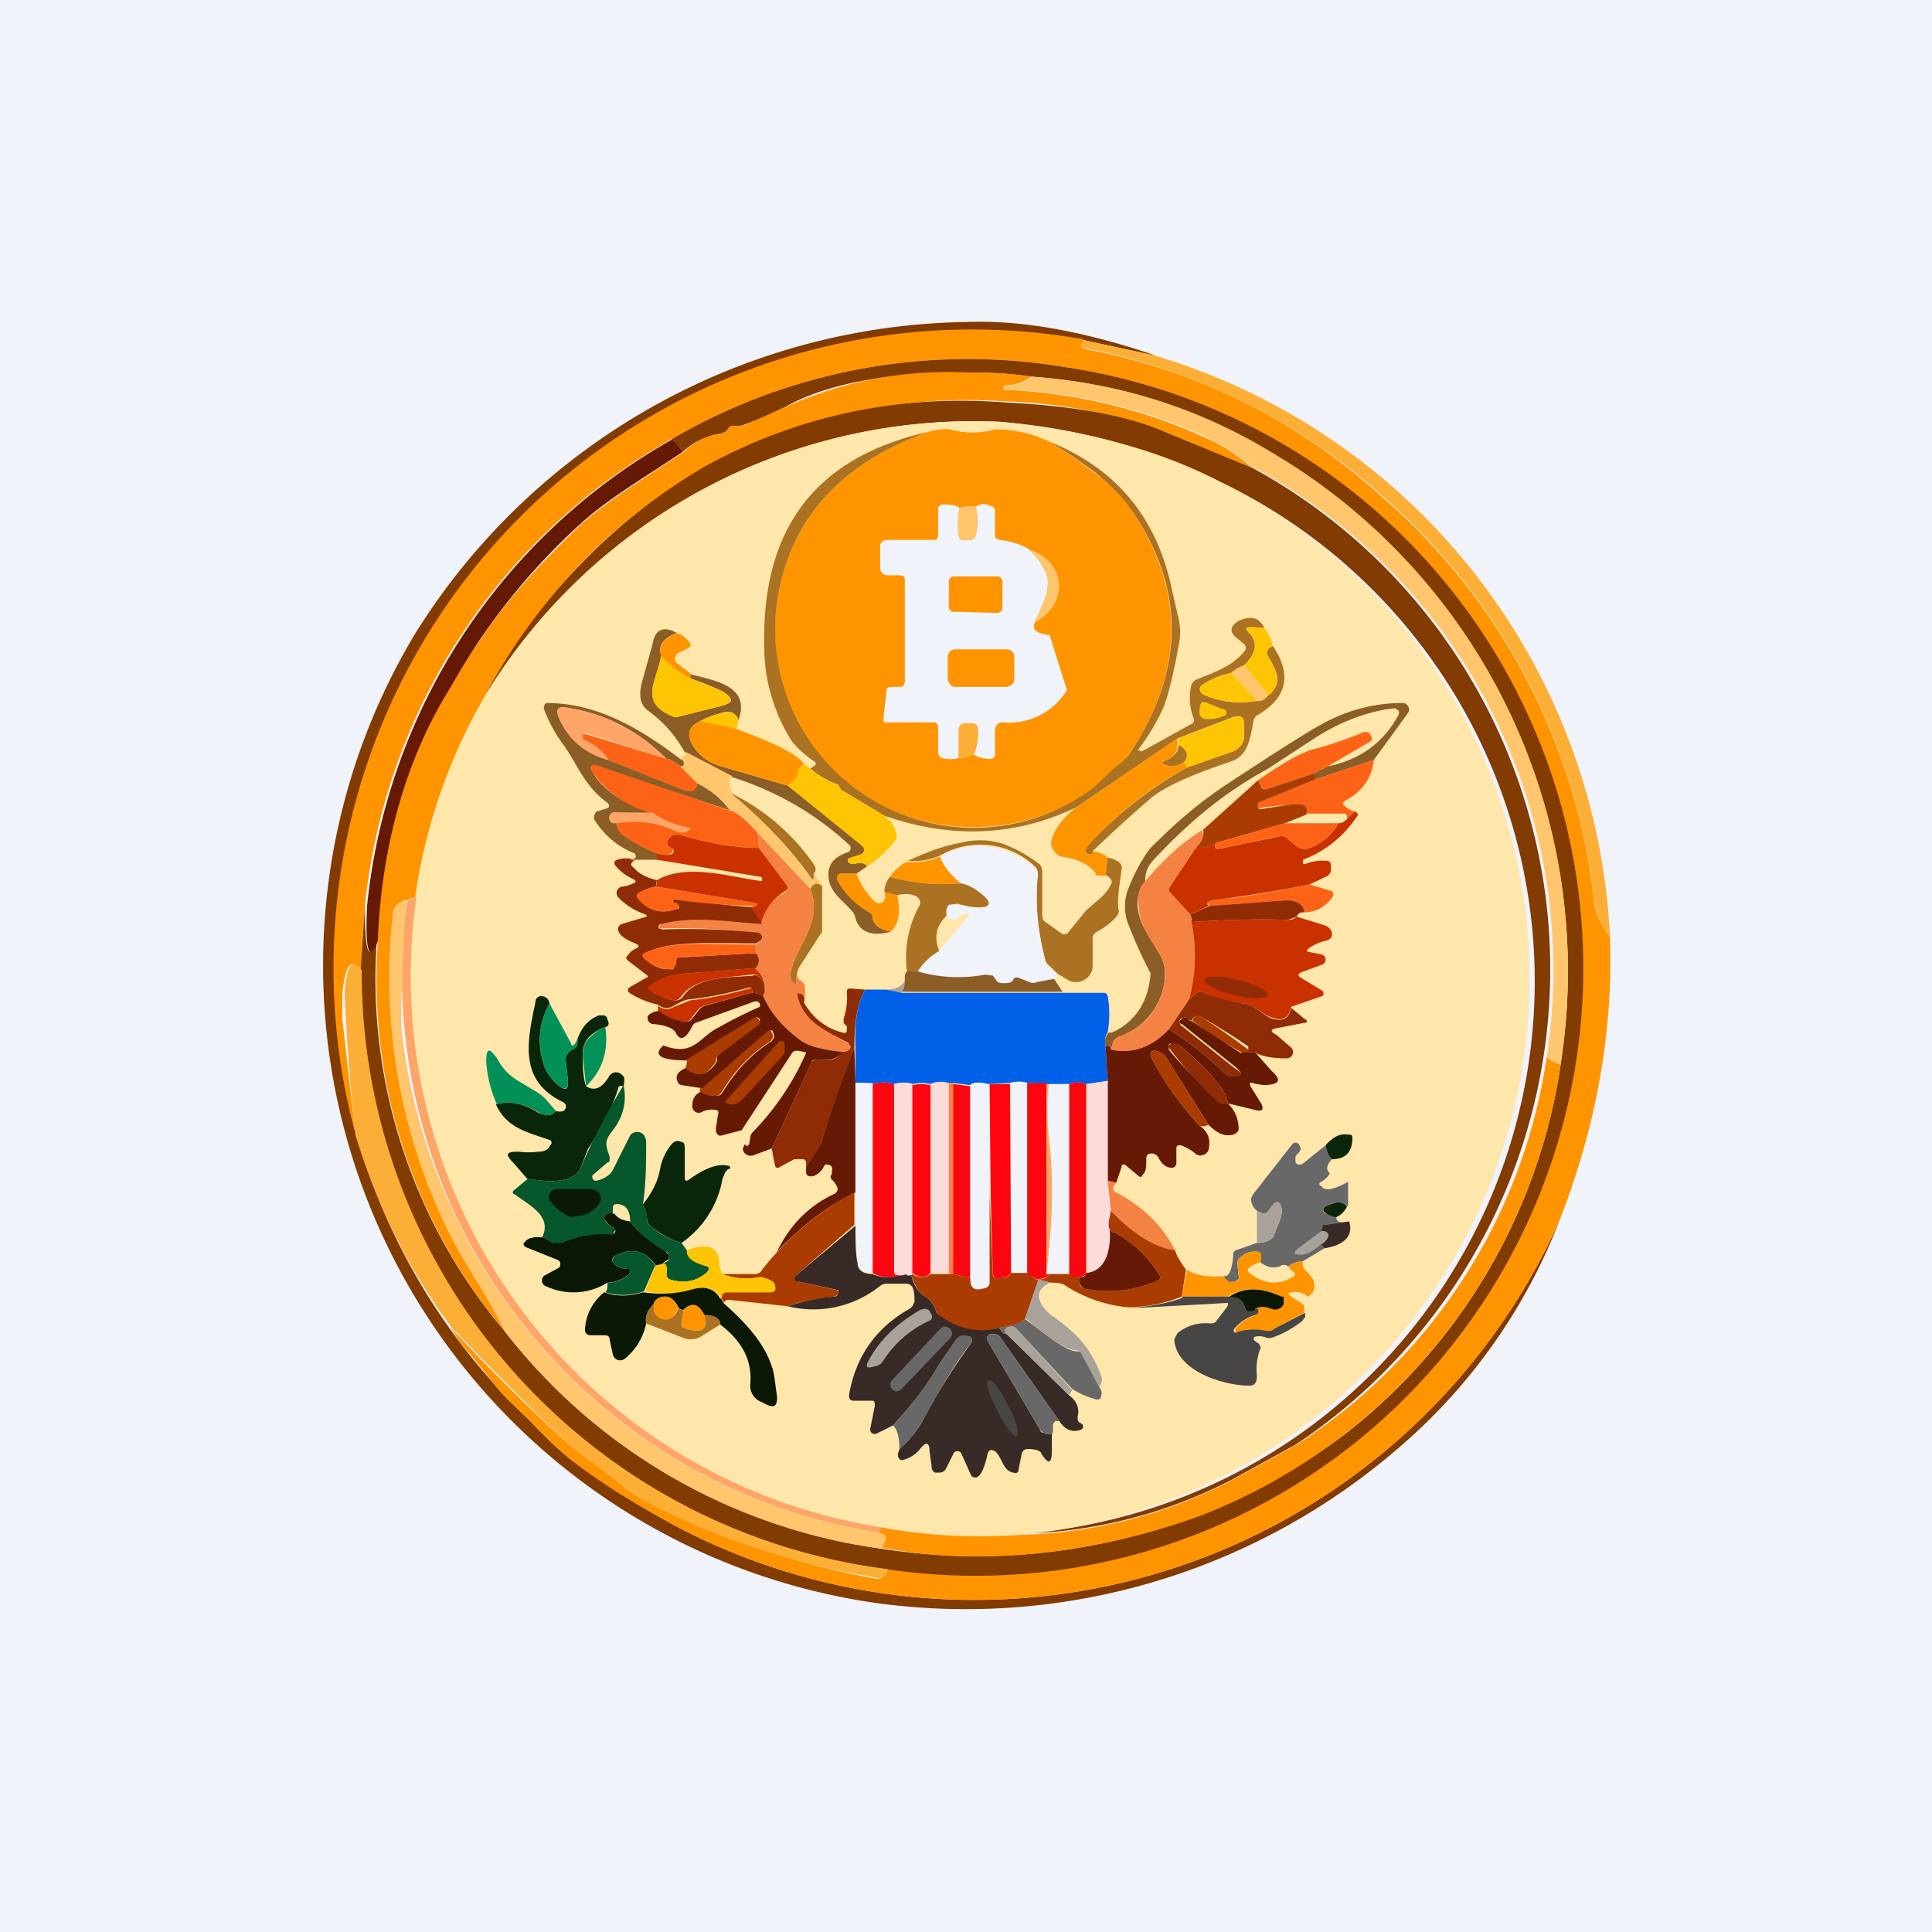 <!-- by TradingView --><svg width="18" height="18" viewBox="0 0 18 18" xmlns="http://www.w3.org/2000/svg"><path fill="#F0F3FA" d="M0 0h18v18H0z"/><path d="m10.75 3.31-.65-.14a5.95 5.95 0 0 0-6.78 7.4 5.89 5.89 0 0 0 1.28 2.32c.1.13.22.23.36.37.14.15.26.26.36.34.29.22.61.42.98.62a5.97 5.97 0 0 0 8.23-2.85 5.29 5.29 0 0 1-1.5 2.12 6.16 6.16 0 0 1-4.83 1.45A6 6 0 0 1 3.87 5.9 6.16 6.16 0 0 1 9 3c.53-.02 1.11.09 1.76.31Z" fill="#823B00"/><path d="m10.1 3.17-.02.03a.03.03 0 0 0 0 .03.03.03 0 0 0 .02.02c1.07.2 2 .67 2.8 1.4a5.8 5.8 0 0 1 1.95 3.74c.01.1.06.22.15.34.03.89-.13 1.77-.47 2.64a5.97 5.97 0 0 1-8.23 2.85c-.37-.2-.7-.4-.98-.62-.1-.08-.22-.19-.36-.34-.14-.14-.26-.24-.36-.37l-.2-.25a1.44 1.44 0 0 1-.2-.27 19.74 19.74 0 0 0 1.08 1.07c.16.14.39.28.55.43a7.49 7.49 0 0 0 2.34.84c.05 0 .08-.02.1-.09a5.9 5.9 0 0 0 3.85-.84 5.4 5.4 0 0 0 2.43-3.35c.2-.76.25-1.49.14-2.2a5.66 5.66 0 0 0-4.77-4.81 5.48 5.48 0 0 0-3.66.67A5.64 5.64 0 0 0 3.4 8.44l-.04.6c-.09-.12-.14-.05-.17.21v.25l.12 1.06a5.95 5.95 0 0 1 6.78-7.4Z" fill="#FE9500"/><path d="M10.75 3.31A5.95 5.95 0 0 1 15 8.73a.78.78 0 0 1-.15-.34 5.8 5.8 0 0 0-1.95-3.75 5.74 5.74 0 0 0-2.82-1.4.03.03 0 0 1 0-.04l.02-.03.65.14Z" fill="#FCAF36"/><path d="M8.26 14.62a5.61 5.61 0 0 1-4.9-5.58l.04-.6c0 .42.03.53.11.33A5.08 5.08 0 0 0 4.7 12.4a5.36 5.36 0 0 0 3.52 2.03 5.73 5.73 0 0 0 4.3-1.06 5.35 5.35 0 0 0 2.02-3.45 5.6 5.6 0 0 0-2.7-5.7c-.66-.41-1.4-.65-2.22-.71a4.17 4.17 0 0 0-.61-.04c-.57 0-1.24.06-1.71.33-.09.04-.2.1-.35.15a.2.2 0 0 1-.1.02c-.03-.01-.05 0-.07.03a.1.1 0 0 1-.07.04.68.68 0 0 0-.35.17.45.45 0 0 0-.1-.12 5.48 5.48 0 0 1 3.66-.67 5.66 5.66 0 1 1-1.66 11.2Z" fill="#823B00"/><path d="M9.62 3.5a.4.4 0 0 1-.25.09l-.02.01v.03c.65.03 1.26.17 1.84.43.17.07.33.17.48.3a97.5 97.5 0 0 1-.85-.35 4.81 4.81 0 0 0-1.45-.27A5.02 5.02 0 0 0 5.4 5.26a5.97 5.97 0 0 0-1.52 3.09l-.09.04c-.07.03-.12.07-.12.13-.1 1.08.07 2.08.54 3 .12.25.35.58.5.89a5.08 5.08 0 0 1-1.19-3.64 4.71 4.71 0 0 1 .95-2.8c.24-.37.57-.73.96-1.1.25-.22.63-.45.94-.66.1-.1.22-.15.35-.17A.1.1 0 0 0 6.78 4c.02-.03.04-.04.08-.03a.2.2 0 0 0 .1-.02l.34-.15A3.67 3.67 0 0 1 9 3.47c.24 0 .44.01.62.04Z" fill="#FE9500"/><path d="M14.54 9.92a.32.32 0 0 1-.13-.07 5.32 5.32 0 0 0-2.74-5.5 2.15 2.15 0 0 0-.48-.3 4.89 4.89 0 0 0-1.84-.42V3.6l.02-.01a.4.4 0 0 0 .25-.08c.82.06 1.56.3 2.22.7a5.6 5.6 0 0 1 2.7 5.7Z" fill="#FFC66D"/><path d="M11.67 4.36a5.32 5.32 0 0 1 .4 9.1l-.6.33a4.5 4.5 0 0 1-1.97.5 5.16 5.16 0 0 0 1.87-9.8 5.68 5.68 0 0 0-2.06-.56 5.33 5.33 0 0 0-4.79 2.55 5.42 5.42 0 0 1 2.04-2.13c.85-.47 1.8-.68 2.81-.6.63.03 1.11.12 1.45.26l.85.35Z" fill="#823B00"/><path d="M9.5 14.3c-.43.04-.86.01-1.29-.07a5.2 5.2 0 0 1-3.69-7.75 5.33 5.33 0 0 1 4.8-2.55c.7.07 1.42.23 2.05.56a5.16 5.16 0 0 1 2.16 7.26A5.23 5.23 0 0 1 9.5 14.3Z" fill="#FFE6AB"/><path d="M8.85 4c.14.04.28.04.42 0 .18 0 .35.04.52.12a7 7 0 0 1 .4.28c.15.1.27.22.35.35.5.74.5 1.5-.02 2.28a.56.56 0 0 1-.11.11c-.11.09-.2.2-.3.26-.77.5-1.83.38-2.43-.31a1.85 1.85 0 0 1-.42-1.6c.14-.69.6-1.18 1.37-1.46A.53.53 0 0 1 8.85 4Z" fill="#FE9500"/><path d="M8.63 4.03c-.77.28-1.23.77-1.37 1.46A1.85 1.85 0 0 0 10.1 7.4c.1-.06.2-.17.3-.26a.56.56 0 0 0 .12-.11c.52-.78.53-1.54.02-2.28-.09-.13-.2-.24-.34-.35a7 7 0 0 0-.41-.28c.61.25.99.7 1.13 1.38l.06.26c.02.09.02.17 0 .26-.05.28-.1.47-.14.57a1.97 1.97 0 0 1-.24.4h.01l.02.01h.01l.45-.25c.03-.01.04-.03.03-.06a.52.52 0 0 1-.02-.31.09.09 0 0 1 .05-.05c.2-.08.34-.13.45-.27.01-.02.01-.04-.01-.06l-.06-.05c-.08-.06-.07-.11 0-.16.12-.06.2-.04.25.06h-.12c-.06-.01-.06 0-.02.05.08.08.07.18-.05.3a.33.33 0 0 0-.12.07.8.8 0 0 0-.27.11.05.05 0 0 0-.02.05l.01.02.02.02c.15.07.32.09.5.06.03 0 .07 0 .1-.05.12-.08.12-.2 0-.36-.02-.05 0-.08.05-.1.18.27.13.48-.14.64a.08.08 0 0 0-.04.05c-.03.14-.04.32-.2.38-.2.07-.56.19-.75.34a13.93 13.93 0 0 0-.55.5c0 .02 0 .03-.03.03s-.04-.02-.03-.06l.01-.02c.28-.3.59-.54.93-.73l.43-.15c.06-.03.1-.07.1-.14v-.12c0-.06-.03-.08-.1-.06l-.52.2-.94.64c-.56.27-1.16.3-1.79.08l-.4-.24a.04.04 0 0 1-.02-.03l-.01-.02a.77.77 0 0 1-.26-.15l.03-.02a.03.03 0 0 0 .02-.02.03.03 0 0 0-.02-.03 1 1 0 0 1-.2-.18 1.65 1.65 0 0 1-.26-.9c-.02-1.09.48-1.74 1.5-1.98Z" fill="#AA7222"/><path d="M6.26 4.09c.04.03.07.07.1.12-.31.21-.7.44-.94.66A6.02 6.02 0 0 0 4.2 6.4c-.44.7-.65 1.54-.68 2.37-.08.2-.12.1-.1-.33a5.64 5.64 0 0 1 2.85-4.35Z" fill="#661A05"/><path d="M8.94 4.73a.66.66 0 0 0 0 .26c0 .02 0 .04.03.04h.07c.03 0 .04-.02.05-.04a.55.55 0 0 0 0-.27c.05-.03.1-.03.15 0 .02 0 .03.02.03.05v.22c0 .02.01.03.04.04.1.01.2.04.28.09.13.13.19.25.17.35 0 .05-.04.16-.12.33-.03.07.02.1.14.12l.16.51a.63.63 0 0 1-.6.3c-.04 0-.07.03-.07.08v.22a.04.04 0 0 1-.04.04.3.3 0 0 1-.16-.04.46.46 0 0 0 .04-.24.05.05 0 0 0-.05-.05h-.08c-.03 0-.04.03-.04.06v.26a.28.28 0 0 1-.17 0c-.02-.01-.03-.03-.03-.05v-.24c0-.02-.02-.04-.04-.04h-.44c-.02 0-.03 0-.03-.03l.03-.27c0-.02.02-.03.04-.03h.09c.02 0 .04-.02.04-.05V5.4c0-.03-.02-.04-.05-.04h-.11c-.04 0-.07-.03-.07-.07v-.2c0-.04.03-.06.08-.06h.42c.03 0 .04-.01.04-.04v-.24c0-.03.01-.04.04-.05.06 0 .11 0 .16.03Z" fill="#F0F3FA"/><path d="M9.09 4.72c.02.08.02.17 0 .27 0 .02-.03.04-.05.04h-.07c-.02 0-.04-.02-.04-.04a.66.66 0 0 1 .01-.26.3.3 0 0 1 .15-.01ZM9.64 5.8c.08-.17.12-.28.12-.33.02-.1-.04-.22-.17-.35.36.12.36.52.05.68Z" fill="#FFC66D"/><path d="M9.3 5.37h-.41a.05.05 0 0 0-.05.04v.25c0 .02.02.04.04.04l.41.01c.03 0 .05-.02.05-.05v-.24a.05.05 0 0 0-.04-.05Z" fill="#FE9500"/><path d="M11.78 5.85c.04.05.06.1.08.17-.06.02-.07.05-.04.1.1.16.1.28 0 .36l-.23-.28c.12-.12.13-.22.05-.3-.04-.04-.04-.06.02-.06l.12.01Z" fill="#FDC503"/><path d="M6.3 5.9c-.13.05-.17.12-.14.21-.04.24-.22.43.12.57h.03l.4-.1c.13-.03.13-.07.02-.14a2.79 2.79 0 0 0-.3-.12v-.04c.21.06.57.1.45.43-.02-.07-.08-.1-.18-.06a.7.7 0 0 0-.18.07c-.11.05-.13.13-.05.25.06.08.14.14.25.17l.62.18.7.56a.05.05 0 0 1 0 .07l-.02.01L7.9 8v.03l.03.02h.03c.05-.02.1-.01.12.02l-.1.07h-.13a.05.05 0 0 0-.04.01.05.05 0 0 0 0 .05c.07.13.17.23.29.3.02.01.03.03.03.05.01.07.07.11.17.13-.18.05-.3 0-.33-.13a.15.15 0 0 0-.04-.07c-.08-.09-.16-.14-.2-.25-.04-.15.02-.24.17-.29a.04.04 0 0 0 .02-.02.04.04 0 0 0 0-.04c-.32-.3-.69-.51-1.1-.64l-.44-.23a1.16 1.16 0 0 0-.33-.38c-.09-.06-.1-.15-.07-.27l.1-.36c.01-.06.03-.1.06-.12.05-.03.1-.02.17.02Z" fill="#8B5D27"/><path d="m6.44 6.28-.01.04a.96.96 0 0 1-.27-.2c-.03-.1.01-.17.15-.22.04.01.08.04.11.08.02.02.02.04-.01.06l-.1.05a.05.05 0 0 0-.02.04.05.05 0 0 0 .02.05l.13.1ZM9.38 6.05H8.9a.07.07 0 0 0-.07.07v.2c0 .04.03.08.07.08h.47c.04 0 .08-.03.08-.07v-.2a.07.07 0 0 0-.07-.08Z" fill="#FE9500"/><path d="m6.43 6.32.3.12c.11.07.1.11-.02.14l-.4.1h-.03c-.34-.13-.16-.33-.12-.57.1.1.18.17.27.21Z" fill="#FDC503"/><path d="m11.6 6.2.21.28c-.03.04-.07.06-.1.05l-.24-.26a.33.33 0 0 1 .12-.07Z" fill="#FFC66D"/><path d="m11.47 6.27.24.26a.86.86 0 0 1-.5-.06.05.05 0 0 1-.03-.04.05.05 0 0 1 .02-.05.8.8 0 0 1 .27-.11Z" fill="#FDC503"/><path d="m6.35 7.07.03.04v.02l-.04.01c-.05-.04-.1-.07-.13-.07-.27-.27-.59-.43-.95-.48-.06 0-.08.02-.06.08.08.2.24.35.47.41l.7.28c.07.03.11 0 .13-.06.12.06.22.14.3.25l-1.21-.4c-.09-.04-.1-.01-.06.06.1.16.3.29.56.37l-.35-.01a.05.05 0 0 0-.06.03.05.05 0 0 0 .03.06l.03.01.02.06.03.04c.1.07.22.14.33.18v.06h-.2A.1.1 0 0 1 5.87 8h.04a.02.02 0 0 0 .01-.03.02.02 0 0 0-.01-.02.77.77 0 0 1-.37-.31.05.05 0 0 1 0-.05.05.05 0 0 1 .02-.03l.1-.03c.02-.01.02-.03 0-.05-.22-.16-.28-.36-.41-.54a1.33 1.33 0 0 1-.18-.33.05.05 0 0 1 .02-.06h.03c.47.01.86.25 1.23.53Z" fill="#8B5D27"/><path d="m11.4 6.6.02.02a.03.03 0 0 1-.02.05.34.34 0 0 1-.16.03c-.05 0-.08-.04-.06-.11 0-.05.03-.06.07-.04l.15.06Z" fill="#FDC503"/><path d="m12.8 7.08-.54.18-.03-.05.14-.07c.3-.06.52-.22.66-.48a.05.05 0 0 0 0-.04L13 6.6h-.02c-.25.03-.5.13-.72.27l-.46.3c-.37.2-.72.48-1.06.85a.26.26 0 0 0-.07.19.32.32 0 0 0-.07.24c.01.15.11.28.21.45.04.07.05.15.04.24a.63.63 0 0 1-.43.52.1.1 0 0 0-.05.05l-.02.07c0-.04-.02-.05-.05-.03-.01-.06 0-.1.03-.13h.03c.22-.1.34-.29.36-.55a4.26 4.26 0 0 1-.2-.44.46.46 0 0 1 0-.37c.06-.15.13-.27.2-.36.2-.2.42-.4.69-.58.47-.31.77-.5.9-.57.23-.13.49-.2.75-.2a.06.06 0 0 1 .06.03.06.06 0 0 1 0 .06l-.32.44Z" fill="#8B5D27"/><path d="m6.21 7.07-.75-.24h-.02l-.01.04v.01l.01.01c.12.06.2.12.23.19a.66.66 0 0 1-.47-.41c-.02-.06 0-.09.06-.08.36.05.68.21.95.48Z" fill="#FEA567"/><path d="m6.88 6.7-.02.1-.34-.08a.7.7 0 0 1 .18-.07c.1-.03.16-.01.18.06ZM11.06 7.15l-.03-.05c.05-.07.03-.12-.05-.16v-.06l.52-.2c.06-.02.09 0 .09.06v.12c0 .07-.04.11-.1.14l-.43.15Z" fill="#FDC503"/><path d="m6.52 6.72.34.07c.15.06.55.2.63.33a.12.12 0 0 0-.06.1.1.1 0 0 1-.03.05l-.06.05-.62-.18a.43.43 0 0 1-.25-.17c-.08-.12-.06-.2.05-.25Z" fill="#FE9500"/><path d="M9.07 7.03a.19.19 0 0 1-.14.03V6.8c0-.03.02-.05.05-.06h.08c.03 0 .04.02.05.05 0 .08 0 .16-.04.24Z" fill="#FCAF36"/><path d="m12.37 7.14-.14.07-.42.14c-.03.01-.05 0-.06-.02l-.03-.06c.23-.16.4-.26.52-.29.16-.04.32-.1.47-.16.03 0 .05 0 .06.03l.01.02v.03l-.41.24ZM6.21 7.07c.03 0 .08.03.13.07l.16.16c-.02.07-.06.09-.14.06l-.69-.28c-.04-.07-.11-.13-.23-.19h-.01v-.05h.03l.75.23Z" fill="#FD6316"/><path d="M10.97 6.88v.06c0 .07-.04.12-.12.15-.03 0-.03.02 0 .03.05.03.1.02.18-.02l.03.05a3.37 3.37 0 0 0-.94.75c-.01.04 0 .06.03.06.02 0 .03-.01.03-.03.07.01.11.03.14.06l-.02.17c-.08 0-.11-.01-.09-.02-.06-.09-.18-.14-.33-.16a.17.17 0 0 1-.08-.09.09.09 0 0 1 0-.07c.03-.1.1-.2.23-.3l.94-.64Z" fill="#FE9500"/><path d="M10.98 6.94c.08.04.1.1.05.16-.07.04-.13.05-.18.02-.03-.01-.03-.02 0-.03.08-.03.13-.08.13-.15Z" fill="#AA7222"/><path d="M6.82 7.24c-.03 0-.03.05 0 .15.28.24.52.5.73.79.02.02.03.02.03-.01v-.03l.08.11c-.05-.03-.08-.02-.1.03l-.51-.53c-.1-.11-.18-.18-.25-.2a.77.77 0 0 0-.3-.25l-.16-.16h.03V7.1a.11.11 0 0 0-.02-.04c.04-.02.05-.04.03-.06l.44.23Z" fill="#FFC66D"/><path d="M12.8 7.08c-.02.17-.11.3-.27.38-.02.02-.03.03 0 .05.02.02.05.04.09.05l-.07.07c0-.03 0-.05-.03-.05h-.35c.03-.07-.03-.1-.18-.08a3.11 3.11 0 0 0-.27.03v-.05l.54-.22.54-.18Z" fill="#FD6316"/><path d="M7.55 7.16c.08.07.16.12.26.15l.01.02.02.03.4.24c.06.05.1.1.1.14.03.04.01.1-.04.14-.06.07-.14.14-.22.19-.03-.03-.07-.04-.12-.02h-.03l-.03-.02V8l.12-.04a.05.05 0 0 0 .03-.04.05.05 0 0 0-.02-.04l-.69-.56.06-.05a.1.1 0 0 0 .03-.06c0-.04.03-.07.06-.09l.06.04Z" fill="#FDC503"/><path d="M6.8 7.55c.07.02.15.09.25.2.02.06.02.1.02.15-.2 0-.45-.04-.73-.12-.05-.01-.09 0-.12.05-.01.03 0 .05.02.06h.02c.02.02.02.03 0 .05-.02.03-.07.03-.14.01-.11-.04-.22-.1-.33-.18a.1.1 0 0 1-.03-.04.44.44 0 0 1-.02-.06.9.9 0 0 1 .55.07c.05.02.08.02.12 0 .03-.02.03-.02 0-.03a.78.78 0 0 1-.32-.13.98.98 0 0 1-.56-.37c-.05-.07-.03-.1.06-.07l1.2.41Z" fill="#FD6316"/><path d="m12.23 7.2.03.06-.54.22v.05l.02.01.25-.04c.15-.02.21 0 .18.09l-.2.08-.63.18a.35.35 0 0 1-.2.05c.06-.06.08-.12.07-.17l.51-.46.03.06c0 .02.03.03.06.02l.42-.14Z" fill="#AA3B01"/><path d="M6.81 7.39a2 2 0 0 1 .77.66c.02.03.03.06 0 .09v.03c0 .03-.01.03-.03 0-.2-.28-.45-.54-.74-.78Z" fill="#AA7222"/><path d="M6.09 7.58c.08.06.19.1.32.13.03 0 .03.01 0 .03a.12.12 0 0 1-.12 0 .9.9 0 0 0-.55-.07h-.03a.05.05 0 0 1-.03-.07.05.05 0 0 1 .06-.03h.35Z" fill="#FEA567"/><path d="M12.62 7.56c.03.01.04.03.02.05-.12.18-.29.32-.5.4v.04h.02a.44.44 0 0 1 .2-.03c.03 0 .04.02.04.05v.03c0 .03-.01.04-.03.06l-.17.08c-.28.06-.56.1-.84.14-.1.01-.13.03-.1.06l-.17.08-.19-.2c-.01-.02-.02-.04 0-.06l.24-.36c.06 0 .13-.01.2-.05l-.02.02c0 .03 0 .04.03.04l.58-.12c.02 0 .04 0 .06.02l.1.08c.03.02.05.02.08.02a.5.5 0 0 0 .3-.24c.03 0 .05-.01.08-.04l.07-.07Z" fill="#CA3101"/><path d="M12.47 7.67a.5.5 0 0 1-.3.24c-.03 0-.05 0-.08-.02l-.1-.08a.08.08 0 0 0-.07-.02l-.57.12c-.02 0-.03 0-.03-.04l.02-.02.63-.18h.5Z" fill="#FD6316"/><path d="M11.2 7.73c.02.05 0 .11-.06.17l-.24.36c-.02.02-.01.04 0 .05l.19.21c.02.02.02.04.01.07.05.25.04.48-.02.72l-.19.28c-.16.17-.34.23-.54.19l.02-.07a.1.1 0 0 1 .05-.05c.25-.09.39-.26.43-.52a.35.35 0 0 0-.04-.24c-.1-.17-.2-.3-.2-.45-.02-.1 0-.18.06-.24.17-.2.35-.37.54-.48ZM7.55 8.28c.12.31-.12.51-.18.77 0 .04 0 .07.02.1s.03.02.03 0c0-.06.01-.1.03-.13-.03.05-.02.1 0 .11a.1.1 0 0 1 .05.06v.15c0-.04-.01-.07-.04-.08-.03-.01-.03 0-.03.02.06.24.25.32.47.44a.03.03 0 0 1 .02.03.03.03 0 0 1-.01.03.15.15 0 0 1-.08.02.83.83 0 0 1-.4-.12.99.99 0 0 1-.32-.4.17.17 0 0 0 0-.14c0-.03-.02-.07-.08-.12.05-.05.05-.1.01-.14V8.8c.07-.04.08-.08.03-.11h-.02a6.38 6.38 0 0 0-.9-.04c-.02-.02 0-.03.01-.04.32-.08.61-.02.93 0 .03-.13.1-.23.23-.3.02-.02.02-.04 0-.06l-.25-.35a.3.3 0 0 0-.02-.15l.5.53Z" fill="#F48243"/><path d="m7.07 7.9.26.35c.01.02.01.04-.01.05a.49.49 0 0 0-.23.31L7 8.45l.04-.01c.03-.01.02-.02-.02-.03l-.91-.15a.14.14 0 0 0 .01-.06c.28-.16.68-.03.98.01v-.03l-.01-.01-.97-.16v-.06c.07.02.12.02.15 0 .01-.03.01-.04-.01-.05l-.02-.01c-.02-.01-.03-.03-.02-.06.03-.05.07-.06.12-.05.28.08.52.12.73.12Z" fill="#CA3101"/><path d="m10.3 8.16.02-.17c.1.02.14.06.13.11-.03.2-.04.31-.03.37.01.02 0 .04-.01.06a.6.6 0 0 1-.19.15.07.07 0 0 0-.04.06V9a.15.15 0 0 1-.08.13.15.15 0 0 1-.15 0l-.1-.06L9.78 9a.1.1 0 0 1-.04-.05c-.07-.27-.1-.54-.07-.81 0-.03-.01-.05-.03-.07a.74.74 0 0 0-.88-.1.6.6 0 0 1-.3.05c.17-.08.33-.14.5-.17a.71.71 0 0 1 .38.01c.11.04.22.1.33.18a.09.09 0 0 1 .04.07v.42c0 .02.01.05.03.06l.14.1a.05.05 0 0 0 .07 0l.13-.16c.07-.1.21-.16.27-.29.02-.03 0-.06-.05-.09Z" fill="#AA7222"/><path d="M9.85 9.07c0 .03-.02.05-.03.05l-.16.04h-.07l-.1-.05c-.02 0-.04 0-.05.02-.02.03-.05.04-.1.03a.07.07 0 0 1-.06-.03.11.11 0 0 0-.03-.04c-.02 0-.04-.01-.07 0-.21.03-.42.02-.63-.04a.58.58 0 0 1 .2-.19l.26-.31c.03-.04.02-.05-.02-.04a.1.1 0 0 0-.06.04c-.02.02-.04.02-.07.01a.12.12 0 0 1-.04-.03c0-.04 0-.08.02-.1.01-.01.04-.02.08 0l.15.02c.17.02.19-.03.05-.14a.39.39 0 0 0-.17-.08.67.67 0 0 1-.2-.25c.32-.16.61-.12.89.1.02.02.03.04.03.07-.03.27 0 .54.07.8 0 .03.02.05.04.06l.07.06Z" fill="#F0F3FA"/><path d="M5.87 8a.1.1 0 0 0 .05.02c-.02 0-.03.01-.04.03 0 0 0 .02.02.03.05.06.13.1.22.12l-.01.06a.49.49 0 0 0-.16.06c-.02.01-.02.03 0 .05.08.11.2.15.35.1.03 0 .03-.02.02-.04a.06.06 0 0 0-.04-.02c-.01 0-.02-.02 0-.03l.02-.01c.28.04.51.07.7.08l.1.16c-.33-.02-.62-.08-.94 0-.02 0-.03.02-.02.04l.03.01a6.37 6.37 0 0 1 .9.03c.05.03.04.07-.03.1-.42 0-.8-.03-1.03.09-.03.01-.03.03 0 .05.06.06.13.1.22.1h.04l.03-.06c0-.04 0-.05.04-.05l.7-.04c.04.04.04.09 0 .14l-.65.05a.68.68 0 0 0-.31.1c-.04.02-.04.05 0 .07.1.06.17.08.22.08a.08.08 0 0 0 .06-.03c.13-.2.44-.18.65-.2.03-.01.05 0 .07.02l.03.03c.02.05.02.1 0 .14a.24.24 0 0 0-.1-.03v-.02C7 9.2 7 9.2 6.98 9.2c-.18.05-.36.09-.55.11-.04 0-.1.03-.15.06-.05.03-.1.03-.15-.01a.79.79 0 0 1-.25-.1c-.04-.02-.04-.05 0-.07l.14-.08c.02 0 .02-.02 0-.03l-.17-.13c-.02-.02-.02-.03 0-.05a.17.17 0 0 1 .07-.06c.04-.02.04-.03 0-.05-.1-.04-.15-.08-.16-.12a.05.05 0 0 1 .03-.06l.2-.06c.05-.01.05-.02 0-.04a.6.6 0 0 1-.23-.15.06.06 0 0 1 .04-.1.3.3 0 0 0 .1-.03c.03-.01.03-.02 0-.04a.45.45 0 0 1-.17-.13c-.01-.02-.01-.04.02-.05A.27.27 0 0 1 5.87 8Z" fill="#8F2B05"/><path d="M8.76 7.98c.02.08.09.16.19.25-.22.02-.44 0-.66-.06.06-.08.12-.13.17-.14a.6.6 0 0 0 .3-.05ZM7.98 8.14c.03.09.09.18.17.26a.06.06 0 0 0 .08 0c.02-.03.02-.05.01-.09l.12.03c.03.15.02.26-.06.34-.1-.02-.16-.06-.17-.13a.06.06 0 0 0-.03-.05.73.73 0 0 1-.3-.3.05.05 0 0 1 .02-.06h.16Z" fill="#FE9500"/><path d="M8.29 8.17c.22.06.44.08.66.06.06.01.12.04.17.08.14.1.12.16-.06.14a1.3 1.3 0 0 1-.14-.03l-.08.01c-.02.02-.03.06-.02.1-.1.1-.12.2-.07.33a.58.58 0 0 0-.2.19h-.1a1 1 0 0 1 .12-.62c.01-.02 0-.04-.01-.06-.04-.04-.11-.05-.2-.03l-.12-.03c0-.06.02-.1.05-.14ZM7.66 8.25v.39c0 .03 0 .05-.02.07l-.2.31a.26.26 0 0 0-.02.12c0 .03-.01.04-.03.01a.11.11 0 0 1-.02-.1c.06-.26.3-.46.18-.77.03-.05.06-.06.1-.03Z" fill="#AA7222"/><path d="m12.2 8.24.2.06a.03.03 0 0 1 .02.04v.01c-.07.1-.16.15-.27.15-.01-.08-.08-.12-.2-.11l-.68.05c-.04-.03 0-.05.09-.06.28-.03.56-.08.84-.14ZM6.1 8.26l.92.15c.04 0 .05.02.02.03H7a6.87 6.87 0 0 1-.73-.06l.01.03c.02 0 .03 0 .04.02.01.02 0 .04-.02.04-.15.05-.27.01-.36-.1-.01-.02-.01-.04.01-.05.05-.03.1-.05.16-.06Z" fill="#FD6316"/><path d="M3.88 8.35a5.2 5.2 0 0 0 4.33 5.88l-.02.05a5.26 5.26 0 0 1-4.4-5.88l.09-.05Z" fill="#FEA567"/><path d="M12.15 8.5c-.03 0-.05 0-.07.04l-.08.03c-.29-.01-.59 0-.9.02.01-.03 0-.05-.01-.07l.18-.08.68-.05c.12-.01.19.03.2.1Z" fill="#8F2B05"/><path d="M3.78 8.4c-.03.63-.05 1.02-.04 1.18a5.23 5.23 0 0 0 .48 1.7 5.26 5.26 0 0 0 3.97 3h.03c.03.02.04.04.03.07l-.03.08A5.36 5.36 0 0 1 4.7 12.4c-.15-.31-.38-.64-.5-.88a5.37 5.37 0 0 1-.54-3.01c0-.06.05-.1.12-.13Z" fill="#FFC66D"/><path d="m12.08 8.54.26.08c.05.02.07.05.07.09 0 .02-.02.04-.04.05a.5.5 0 0 0-.17.07c-.03.02-.03.04 0 .04l.1.02a.05.05 0 0 1 .05.05.05.05 0 0 1-.04.05l-.19.07c-.03.02-.03.03 0 .05l.2.12a.03.03 0 0 1 .01.03v.01l-.01.01-.29.1c-.02.1-.08.14-.18.1-.08-.02-.18-.13-.26-.13a1.17 1.17 0 0 1-.37-.1.06.06 0 0 0-.07 0l-.07.06c.06-.24.07-.47.02-.72.31-.02.61-.03.9-.02.02 0 .05 0 .08-.03Z" fill="#CA3101"/><path d="M3.37 9.04a5.61 5.61 0 0 0 4.9 5.58c-.02.07-.05.1-.1.08a7.5 7.5 0 0 1-1.55-.43c-.43-.18-.7-.32-.79-.4-.16-.15-.4-.29-.55-.43a36.64 36.64 0 0 1-1.07-1.07c-.4-.53-.7-1.14-.9-1.8a23.49 23.49 0 0 1-.1-1.32c.02-.26.07-.33.16-.21Z" fill="#FCAF36"/><path d="M7.04 8.8v.08l-.7.04c-.03 0-.05.01-.04.05 0 .02-.01.04-.03.05a.06.06 0 0 1-.04.01.38.38 0 0 1-.23-.1c-.02-.02-.02-.04.01-.05.24-.12.6-.08 1.03-.08Z" fill="#FD6316"/><path d="M7.03 9.02c.06.05.08.09.08.12l-.03-.03A.08.08 0 0 0 7 9.08c-.21.03-.52.02-.65.2a.08.08 0 0 1-.06.04.45.45 0 0 1-.22-.08c-.04-.02-.04-.05 0-.07.09-.06.2-.1.31-.1l.64-.05Z" fill="#CA3101"/><path d="M8.55 9.05c.2.06.42.07.63.03l.07.01.03.04c.01.02.03.03.06.03.05 0 .08 0 .1-.03 0-.02.03-.03.05-.02l.1.04c.02.01.05.01.07 0l.16-.03.08.12H8.4a.25.25 0 0 0 .03-.13c0-.02 0-.04.02-.06h.1Z" fill="#8B5D27"/><path d="M8.43 9.11c0 .05 0 .1-.03.14l-.14-.03c.1 0 .17-.05.17-.1Z" fill="#A8A29A"/><path d="M11.5 9.27c.16.04.3.04.31 0 .01-.04-.11-.1-.28-.14-.16-.04-.3-.04-.31 0-.01.03.11.1.28.14Z" fill="#8F2B05"/><path d="m7 9.25-.44.12a.11.11 0 0 0-.05.03l-.08.1a.07.07 0 0 1-.07.02.53.53 0 0 1-.23-.1v-.05c.05.04.1.04.15.01l.15-.06c.19-.02.37-.06.55-.11.02-.01.03 0 .03.02v.02Z" fill="#CA3101"/><path d="M8.06 9.22c-.07.12-.1.3-.1.54-.11.3-.22.6-.31.89-.03.09-.09.14-.14.22v-.05l-.02-.02h-.03a.1.1 0 0 0-.03 0H7.4l-.13.07c-.03.02-.04.01-.05-.01l-.03-.16.37-.8c.01-.02.03-.03.05-.03.13.02.2 0 .22-.07.03 0 .06 0 .08-.02a.03.03 0 0 0 0-.05v-.01c-.23-.12-.42-.2-.48-.44 0-.03 0-.03.03-.02.03.01.04.04.03.08.08.14.2.24.36.28.03.01.04 0 .04-.03v-.03a.12.12 0 0 1-.03-.03v-.04a.6.6 0 0 0 .03-.24c0-.03 0-.04.04-.04l.13.01Z" fill="#8F2B05"/><path d="m8.26 9.22.14.03h1.87c.03 0 .04 0 .05.03.02.11.02.22 0 .34-.02.02-.03.07-.02.13l.02.32-.2.03a.23.23 0 0 0-.16 0h-.21l-.18-.01a.26.26 0 0 0-.16 0l-.2.01c-.08-.02-.14-.02-.17.01l-.16-.02h-.04c-.07-.02-.13-.01-.17.01a.4.4 0 0 0-.17 0 .3.3 0 0 0-.17 0 .36.36 0 0 0-.2 0 .46.46 0 0 0-.16-.01v-.33c-.01-.24.02-.42.09-.54h.2Z" fill="#0061E8"/><path d="m12.03 9.39.12.1c.04.02.03.04 0 .04l-.26.05c-.05.01-.06.03 0 .06l.14.12a.06.06 0 0 1 .01.07.06.06 0 0 1-.06.03c-.1 0-.2-.01-.28-.05l-.08-.01.01-.02v-.03a5.7 5.7 0 0 0-.43-.27c-.05-.03-.08-.01-.1.03 0 0-.02 0-.03-.02-.02-.01-.04-.02-.05 0H11c-.02.03-.01.04 0 .06l.5.4c.1.06.08.09-.03.08l-.05-.02a3.08 3.08 0 0 0-.53-.42l.19-.28.07-.06a.06.06 0 0 1 .07 0c.12.05.24.08.37.1.08 0 .18.11.26.14.1.03.16 0 .18-.1Z" fill="#8F2B05"/><path d="M7 9.25c.05 0 .1.02.11.03.08.18.2.3.33.4.09.07.22.1.4.12-.03.06-.1.09-.23.07-.02 0-.04 0-.05.03l-.37.8-.16.06a.08.08 0 0 1-.07 0 .07.07 0 0 1-.04-.06l.02-.04.02.02.02-.02.01-.06c0-.03.02-.05.04-.07a2.47 2.47 0 0 0 .48-.72.03.03 0 0 0-.02-.01l-.05-.01h-.03a.06.06 0 0 0-.03.02l-.47.72-.19.05H6.7a.06.06 0 0 1-.03-.04v-.03l.02-.13c.01-.02 0-.04-.03-.04a.2.2 0 0 0-.12.02.06.06 0 0 1-.06 0 .06.06 0 0 1-.03-.05c0-.07.02-.11.08-.14a.3.3 0 0 0 .14.04c.03 0 .05-.01.06-.03.12-.2.27-.36.46-.48l.02-.03v-.03l-.01-.03a.02.02 0 0 0-.01-.01h-.01l-.63.54-.2-.03a.05.05 0 0 1-.04-.04c-.02-.05.01-.09.08-.12.1.08.19.07.26-.02a.12.12 0 0 0 .03-.05v-.04a82.13 82.13 0 0 1 .4-.33V9.5a.03.03 0 0 0-.02-.02.03.03 0 0 0-.02 0l-.63.4c-.26 0-.33-.05-.23-.14.29.11.33-.08.52-.17a4.02 4.02 0 0 1 .38-.19v-.03l-.02-.02h-.03l-.55.2a.06.06 0 0 0-.03.03c-.06.12-.11.14-.15.07-.02-.05-.1-.08-.22-.09a.05.05 0 0 1-.04-.03.05.05 0 0 1 0-.05.15.15 0 0 1 .1-.04c.06.05.14.08.23.1.03 0 .05 0 .07-.02l.08-.1a.11.11 0 0 1 .05-.03L7 9.25Z" fill="#661A05"/><path d="M5.12 9.35a.69.69 0 0 0-.07.51c.02.1.07.18.14.24.08.07.11.06.1-.05l-.02-.18c0-.04.03-.08.08-.1a.06.06 0 0 0 .03-.05v-.04c.04-.11.1-.18.2-.22h.05c.02.01.03.02.03.04.02.04.01.06-.02.07a.39.39 0 0 0-.16.1.23.23 0 0 0-.05.17c0 .1 0 .19.03.28.08.05.15.02.22-.1a.08.08 0 0 1 .06-.03.08.08 0 0 1 .06.03c.02.01.02.04.01.1-.03-.01-.05 0-.05.02-.05.16-.14.35-.28.56l-.07.18c-.07.16-.35.13-.5.1l-.13-.15c-.08-.08-.06-.1.05-.1a.8.8 0 0 0 .19 0c.05 0 .09-.02.1-.05.03-.03.02-.05 0-.06-.24-.08-.4-.12-.5-.33.13-.04.26-.01.4.08l.08.02c.04 0 .06-.02.08-.04a.1.1 0 0 0 .07 0 .05.05 0 0 0 .02-.06l-.02-.02c-.42-.2-.34-.56-.26-.94 0-.03.02-.04.04-.05.05 0 .08.02.09.07Z" fill="#0A260A"/><path d="m5.12 9.35.2.37c0 .02.02.03.04 0l.02-.04v.04c0 .03-.01.04-.03.05-.05.02-.08.06-.08.1l.02.18c.01.1-.02.12-.1.05a.42.42 0 0 1-.14-.24.69.69 0 0 1 .07-.51Z" fill="#019158"/><path d="M11.62 9.8c-.02.01-.04.02-.06 0a3.88 3.88 0 0 1-.45-.29c.01-.04.04-.06.09-.03a5.7 5.7 0 0 1 .43.3v.02ZM6.38 9.95c.01 0 .02-.03.02-.08l.63-.39a.03.03 0 0 1 .04.02l.01.02v.02a81.78 81.78 0 0 0-.4.3l-.01.04c0 .02-.02.04-.03.05-.07.1-.16.1-.26.02Z" fill="#AA3B01"/><path d="m11.1 9.51.46.3.06-.01.08.01.14.16c.1.09.09.13-.05.14a.6.6 0 0 1-.12-.02c-.03-.01-.03 0-.02.03l.1.16c.03.06.01.08-.06.06l-.25-.06c-.01-.16-.33-.44-.45-.54a.09.09 0 0 0-.03-.01h-.03a.03.03 0 0 0-.04 0v.05a3.9 3.9 0 0 0 .5.5h.05c.07.07.1.15.1.24 0 .02-.02.04-.05.05-.07.02-.14 0-.23-.09l-.41-.65-.03-.02-.05-.02a.04.04 0 0 0-.05.02v.03c.12.23.27.45.46.65.08.06.1.13.08.22a.07.07 0 0 1-.05.05.07.07 0 0 1-.07-.01.43.43 0 0 0-.14-.08c-.03 0-.04 0-.04.04v.13c0 .02-.02.04-.04.04-.06 0-.1-.04-.13-.1a.07.07 0 0 0-.08-.03c-.02 0-.03.02-.03.04 0 .08 0 .13-.04.16 0 .02-.02.02-.04 0l-.12-.1c-.02 0-.03 0-.03.02l-.05.15-.08-.02v-.93l-.02-.32c.03-.02.05 0 .05.03.2.04.38-.02.54-.19a3.08 3.08 0 0 1 .53.42l.05.02c.11 0 .12-.02.04-.09l-.5-.4c-.02 0-.03-.02-.01-.04l.02-.01c.01-.02.03-.01.05 0 .01.02.02.03.04.02Z" fill="#661A05"/><path d="M5.64 9.57c.03.21-.02.4-.18.55l-.03-.28c0-.06.01-.12.05-.16.05-.05.1-.09.16-.11Z" fill="#019158"/><path d="M6.52 10.17c0-.03 0-.04.02-.03l.62-.54a.02.02 0 0 1 .02 0l.02.04v.03l-.02.03c-.19.12-.34.28-.46.48a.06.06 0 0 1-.06.03.3.3 0 0 1-.14-.04ZM7.27 9.7a.01.01 0 0 1 .01 0h.01c.01 0 .02.01.02.03a.1.1 0 0 1 0 .04v.04l-.03.04-.37.4a.15.15 0 0 1-.08.04c-.03 0-.05 0-.07-.02a.01.01 0 0 1 0-.01l.51-.57Z" fill="#AA3B01"/><path d="M11.44 10.28a.07.07 0 0 1-.04 0h-.04a3.89 3.89 0 0 1-.47-.52v-.02l.02-.02h.05l.03.02c.12.1.44.38.45.54Z" fill="#8F2B05"/><path d="M7.97 10.09v1.02c-.25.12-.49.3-.73.55.12-.25.3-.43.54-.54.02-.02.03-.03.02-.06a.2.2 0 0 0-.05-.07c-.01-.01-.02-.03 0-.05v-.03c.01-.02 0-.04-.01-.05a.1.1 0 0 0-.03-.01h-.02l-.01.01a.18.18 0 0 1-.11.1c-.03 0-.05 0-.06-.03v-.06c.05-.08.1-.13.14-.22.09-.3.2-.6.31-.89l.01.33Z" fill="#661A05"/><path d="M5.18 10.35a.11.11 0 0 1-.08.04c-.02 0-.04 0-.07-.02-.15-.09-.28-.12-.4-.08a1.14 1.14 0 0 1-.1-.4c0-.13.03-.13.1-.03.1.18.19.2.38.32.08.05.11.11.17.17Z" fill="#019158"/><path d="M11.26 10.48a.13.13 0 0 1-.08.01c-.19-.2-.34-.42-.46-.65V9.8a.04.04 0 0 1 .05-.01l.05.02.03.02.41.65Z" fill="#AA3B01"/><path d="M14.41 9.85c.03.03.08.05.13.07a5.35 5.35 0 0 1-3.35 4.2c-.9.33-1.99.49-2.97.3l.03-.07c.01-.03 0-.05-.03-.06l-.03-.01.02-.05c.43.08.86.1 1.29.07a4.5 4.5 0 0 0 1.96-.5l.62-.34a5.18 5.18 0 0 0 2.33-3.61Z" fill="#FE9500"/><path d="M8.33 10.1v1.74c0 .03.01.04.04.04h.08c-.13.03-.24.03-.32-.02V10.1a.36.36 0 0 1 .2 0Z" fill="#FD0411"/><path d="M9.57 10.09v1.77h-.15v-1.77c.04-.01.1-.02.15 0Z" fill="#F0F3FA"/><path d="M10.12 10.1v1.76c0 .02-.02.03-.06.04-.04 0-.08 0-.1-.03V10.1a.23.23 0 0 1 .16 0Z" fill="#FD0411"/><path d="m10.32 11 .03.28-.02.1c.03.18.01.46-.2.48V10.1l.19-.03V11Z" fill="#FCDBDB"/><path d="M8.13 10.1v1.76c-.09 0-.13-.03-.14-.09l-.02-.35v-1.33h.16Z" fill="#F0F3FA"/><path d="M8.5 10.1v1.77l-.01.01h-.04a.21.21 0 0 1-.08 0c-.03 0-.04-.01-.04-.04V10.1a.3.3 0 0 1 .18 0Z" fill="#FCDBDB"/><path d="M8.67 10.1v1.76c-.05.05-.1.05-.17 0v-1.75a.4.4 0 0 1 .17 0Z" fill="#FD0411"/><path d="M8.84 10.1v1.76h-.17V10.1c.04-.02.1-.03.17 0Z" fill="#FCDBDB"/><path d="M8.88 10.09v1.78a.1.1 0 0 1-.04 0v-1.78h.04Z" fill="#F48243"/><path d="M9.04 10.11v1.8l-.16-.04V10.1l.16.02Z" fill="#FD0411"/><path d="M9.22 10.1v1.85c0 .02-.01.04-.04.05-.1.03-.14 0-.14-.09v-1.8c.03-.03.1-.03.18 0Z" fill="#F0F3FA"/><path d="m9.41 10.1.01 1.76c-.03.04-.07.05-.13.05-.02 0-.03-.01-.04-.04l-.02-.74-.01-1.03h.2ZM9.75 10.1v1.77h.02c0 .03-.04.04-.1.05a.3.3 0 0 1-.1-.06v-1.77h.18Z" fill="#FD0411"/><path d="M9.77 10.1c-.02.11-.02.28 0 .5.05.36.04.78-.02 1.27V10.1h.02Z" fill="#FEA567"/><path d="M9.96 10.1v1.77a.45.45 0 0 1-.19 0h-.02c.06-.49.07-.91.03-1.27a1.87 1.87 0 0 1 0-.5h.18Z" fill="#F0F3FA"/><path d="M5.81 10.11c.03.15 0 .29-.1.42-.08.1-.07.13-.03.25v.03s0 .02-.02.02l-.14.12a.04.04 0 0 0 .02.05h.02c.08-.02.13-.06.15-.1l.16-.32a.08.08 0 0 1 .09-.03c.04.01.06.05.06.1 0 .18 0 .37-.03.57.02.04.04.09.04.15 0 .03.02.05.04.06.09.08.18.12.28.15l.05.07c0 .06.05.1.16.14.05.01.06.03.02.07-.1.08-.2.1-.34.06-.02-.01-.03-.03-.03-.05 0-.06 0-.1-.03-.1l.04-.02a.02.02 0 0 0 .01-.03v-.03a.05.05 0 0 0-.03-.03.96.96 0 0 1-.33-.28c0-.1-.04-.16-.12-.16-.03 0-.04.01-.04.04v.05a.1.1 0 0 0-.06 0c-.02.02-.03.04-.01.06 0 .02.03.04.08.07.02 0 .02.02 0 .04 0 .01 0 .02-.02.02-.17 0-.33.02-.48.08a.09.09 0 0 1-.07 0l-.1-.05c.1-.2-.12-.3-.25-.4-.03-.01-.03-.03 0-.05l.12-.1c.14.03.42.06.49-.1a5.91 5.91 0 0 1 .4-.77Z" fill="#07572C"/><path d="M12.41 10.8c-.03-.02-.05-.07-.06-.13.07-.08.14-.11.2-.1.03 0 .05 0 .05.03 0 .14-.07.2-.19.2ZM6.35 11.58a.8.8 0 0 1-.28-.15.08.08 0 0 1-.04-.06.38.38 0 0 0-.04-.15c.08-.1.14-.21.16-.33a.5.5 0 0 1 .1-.22c.03-.04.06-.05.1-.03.02 0 .03.02.03.05v.28c0 .03.01.04.04.02.15-.11.27-.15.36-.13a.02.02 0 0 1 .02.03h-.01a.08.08 0 0 0-.04.05.3.3 0 0 0-.02.05.92.92 0 0 1-.38.59Z" fill="#0A260A"/><path d="M12.35 10.67c.01.06.03.1.06.13-.05.05-.06.1-.02.13a.19.19 0 0 1-.08.08c-.02.01-.03.03 0 .04.02.03.04.03.08.03a.6.6 0 0 0 .17-.07v.23c-.05-.05-.12-.05-.21 0a.04.04 0 0 0-.02.03v.02l.01.01.11.04c0 .04.03.06.12.04l-.22.03c-.02 0-.03.01-.03.03v.03l-.22.16c-.05.04-.05.06.02.05.06 0 .12-.03.19-.1l.03.05-.2.12a.26.26 0 0 0-.14.05c-.02-.02-.05-.02-.08 0-.08.02-.12 0-.18-.04v-.08c0-.01-.02-.02-.05-.02a.2.2 0 0 0-.14.06.07.07 0 0 0-.02.07l.01.1c.01.02 0 .03-.02.04-.05.03-.1.01-.12-.04.05.01.08-.06.09-.2a.04.04 0 0 1 .02-.04l.2-.07c.09 0 .14-.03.16-.07.04-.12.1-.21.06-.28-.02-.04-.04-.04-.07 0l-.05.06c-.01.02-.03.02-.06.01a.12.12 0 0 1-.05-.03.12.12 0 0 1-.04-.07c-.01-.03 0-.05.02-.08l.36-.46a.04.04 0 0 1 .07.02c.02.02 0 .05-.02.07a.05.05 0 0 0-.02.05v.03a.04.04 0 0 0 .04.02h.01l.02-.01.21-.17Z" fill="#696868"/><path d="M10.4 11.02c-.04.04-.04.07 0 .09.25.13.43.31.55.54-.2-.03-.4-.16-.6-.37l-.03-.28.08.02Z" fill="#F48243"/><path d="m5.44 11.32-.12.02a.43.43 0 0 1-.2-.16.07.07 0 0 1 .06-.1h.31a.1.1 0 0 1 .1.05.1.1 0 0 1-.02.1.27.27 0 0 1-.13.09Z" fill="#0A1805"/><path d="M9.42 11.86h.16a.3.3 0 0 0 .1.07l-.13.36c-.03.03-.1.06-.24.08a.62.62 0 0 1-.55-.1.11.11 0 0 1-.04-.06.21.21 0 0 0-.1-.13c-.07-.04-.1-.12-.13-.2l.01-.01c.06.04.12.04.17 0h.17a.1.1 0 0 0 .04 0l.16.04c0 .1.04.12.14.09.03-.01.04-.03.04-.05v-.82l.03.74c0 .03.02.04.05.04.05 0 .1-.01.12-.05ZM7.96 11.11v.3l-.54.47a.03.03 0 0 0-.01.03.04.04 0 0 0 .03.03l.36.08.01.01c0 .03-.01.04-.04.05-.15.02-.3.04-.43.09l-.55-.06c-.01 0-.03 0-.05.03 0-.01 0-.03-.02-.04v-.03c.01-.02.03-.03.05-.03h.4c.05 0 .06-.02.05-.06 0-.04-.05-.06-.12-.08a.1.1 0 0 0-.03 0 .63.63 0 0 1-.34-.03h.3c.04 0 .06-.02.07-.04a2.7 2.7 0 0 1 .86-.72Z" fill="#AA3B01"/><path d="M12.55 11.24a.2.2 0 0 1-.1.1.21.21 0 0 1-.1-.04.03.03 0 0 1-.02-.03.04.04 0 0 1 .02-.03c.1-.05.16-.05.2 0Z" fill="#0A260A"/><path d="M5.87 11.38c-.07 0-.12-.03-.15-.07a.1.1 0 0 1-.01-.05c0-.03.01-.04.04-.04.08 0 .12.06.12.16Z" fill="#FFE6AB"/><path d="M11.71 11.58v-.31c.01.02.02.03.04.03.03.01.05 0 .06-.01l.05-.07c.03-.03.05-.03.07 0 .04.08-.02.17-.06.29-.02.04-.07.07-.16.07Z" fill="#A8A29A"/><path d="M5.72 11.3c.03.05.08.07.15.08.09.12.2.2.33.28l.03.03v.05h-.01a.08.08 0 0 0-.04.03.2.2 0 0 1-.07.02c-.1-.14-.22-.17-.38-.09-.03.02-.03.04-.02.06.03.04.07.06.13.06.04 0 .04.02.02.05a.31.31 0 0 1-.2.08.6.6 0 0 1-.58.03.05.05 0 0 1-.03-.05.05.05 0 0 1 .03-.05l.13-.07.01-.02v-.02a.04.04 0 0 0-.02-.03l-.3-.12c-.03-.02-.03-.03 0-.06s.09-.04.16-.03l.09.05h.07c.15-.06.31-.09.48-.08.01 0 .02 0 .03-.02.01-.02 0-.03-.01-.04-.05-.03-.07-.05-.08-.07-.02-.02-.01-.04.01-.06a.1.1 0 0 1 .07 0Z" fill="#0A1805"/><path d="M10.95 11.65c.01.05.05.11.1.18l-.04.25a1.4 1.4 0 0 1-.5.1 1.3 1.3 0 0 1-.58-.2c-.02-.02-.07-.03-.14-.03l-.12-.03c.06 0 .1-.02.1-.05h.19c.02.02.06.03.1.03a.07.07 0 0 0 0 .06c0 .03.03.04.06.05.21.04.44.02.67-.08.02-.01.03-.03.01-.05-.1-.17-.24-.3-.42-.4-.04 0-.05-.03-.05-.1l.02-.1c.2.21.4.34.6.37Z" fill="#AA3B01"/><path d="M10.06 11.9c.04 0 .06-.02.06-.04.22-.02.24-.3.21-.48 0 .07.01.1.05.1.18.1.32.23.42.4.02.02.01.04-.01.05-.23.1-.46.12-.67.08a.08.08 0 0 1-.06-.05.07.07 0 0 1 0-.06Z" fill="#661A05"/><path d="m12.34 11.63-.03-.04a.14.14 0 0 0 .06-.06c.01-.03 0-.05-.03-.05l-.03-.01.01-.03c0-.02 0-.03.03-.03l.22-.03c.04.13-.04.22-.23.25ZM7.97 11.42c0 .14 0 .26.02.35 0 .06.05.1.14.1.08.04.2.04.32 0-.01.01 0 .02.04.01.02.08.06.16.13.2.05.03.08.07.1.13 0 .02.02.04.04.05.18.13.36.16.55.11.02.04.04.06.07.06l.58.57c.07.05.1.12.08.2 0 .03 0 .05.03.06.02.01.02.02.02.04a.03.03 0 0 1-.02.02c-.08.03-.15 0-.2-.08l-.55-.78a.07.07 0 0 0-.06-.03h-.03a.03.03 0 0 0-.03.04v.02l.49.83c0 .02.02.03.04.03.03.02.06.01.07 0v.16c0 .13-.03.14-.1.03 0-.02-.05-.04-.12-.04-.03 0-.05.01-.06.04l-.03.15c0 .03-.02.04-.05.03-.1-.02-.1-.14-.17-.2-.04-.02-.06-.01-.07.03-.04.18-.09.25-.15.2l-.09-.2a.04.04 0 0 0-.04-.03.04.04 0 0 0-.04.03l-.07.14a.07.07 0 0 1-.06.03h-.04a.06.06 0 0 1-.03-.06l-.02-.14c0-.08-.03-.09-.08-.03a.3.3 0 0 1-.16.11c-.02.01-.04 0-.05-.02-.01-.03 0-.05.01-.08a1 1 0 0 0 .22-.27c.14-.27.3-.51.45-.72.01-.03 0-.05-.02-.06a.23.23 0 0 0-.05 0c-.02-.01-.04 0-.07.03l-.16.23c-.12.22-.27.39-.43.57l-.14.07a.05.05 0 0 1-.06 0 .05.05 0 0 1-.01-.05l.04-.2c0-.04 0-.05-.03-.05h-.17c-.03 0-.04-.02-.04-.05.06-.36.25-.63.57-.81l.02-.02.02-.04c0-.05 0-.1-.02-.14a.07.07 0 0 0-.06-.03h-.17a.1.1 0 0 0-.07.02.99.99 0 0 1-.86.19 1.87 1.87 0 0 1 .43-.09c.03 0 .04-.02.04-.05v-.01l-.37-.08h-.02a.04.04 0 0 1-.01-.05l.01-.01.55-.46Z" fill="#382A27"/><path d="M12.31 11.47h.03c.03.01.04.03.03.06a.14.14 0 0 1-.06.06c-.07.06-.13.1-.19.1-.07 0-.07-.02-.02-.06l.21-.16Z" fill="#A8A29A"/><path d="M6.73 11.87c.08.04.2.05.34.03a.1.1 0 0 1 .03 0c.07.02.11.04.12.08.01.04 0 .06-.05.06h-.4c-.02 0-.04.01-.04.03l-.01.03c-.05-.09-.13-.12-.25-.09-.16.05-.32.05-.46.02l.1-.24a.2.2 0 0 0 .07-.02c.03 0 .04.04.03.1 0 .02 0 .04.03.05.13.04.24.02.34-.06.04-.04.03-.06-.02-.07-.11-.03-.17-.08-.16-.14.18-.07.28-.04.3.09 0 .03 0 .07.03.13Z" fill="#FDC503"/><path d="m6.1 11.8-.1.23a.56.56 0 0 1-.36.01c.02-.02.02-.05.02-.09.08 0 .15-.03.2-.08.02-.03.02-.04-.02-.05-.06 0-.1-.02-.13-.06-.01-.02 0-.04.02-.06.16-.08.29-.05.38.1Z" fill="#07572C"/><path d="M11.74 11.76a.3.3 0 0 0-.1.05c-.02.01-.02.03 0 .05.13.1.26.12.4.04.03-.02.03-.04.01-.05L12 11.8a.26.26 0 0 1 .14-.05c-.01.04 0 .07.04.1.03.04.06.07.06.09.02.06 0 .1-.05.14-.06-.04-.11-.05-.15-.04-.04 0-.04.02-.01.04l.12.08v.07l-.28.15a.11.11 0 0 1-.07.02.52.52 0 0 0-.27.02h-.01l-.01-.01v-.03a.4.4 0 0 1 .2-.13.03.03 0 0 0 .01-.02v-.03l-.02-.02c.04-.02.1-.02.16 0l.04.01.04-.02.02-.03a.04.04 0 0 0 0-.03.04.04 0 0 0-.02-.03c-.2-.09-.36-.09-.5 0h-.43l.05-.25c.07.05.18.07.34.06.03.05.07.07.12.04.02 0 .03-.02.02-.05l-.01-.09c0-.03 0-.05.02-.07a.2.2 0 0 1 .14-.06c.03 0 .05 0 .06.02v.08Z" fill="#FE9500"/><path d="m9.67 11.92.12.03c-.18.07-.11.21 0 .3.23.16.37.3.47.57a.1.1 0 0 1-.02.1l-.16-.3a.07.07 0 0 0-.06-.04c-.13-.01-.35-.21-.47-.3l.12-.35Z" fill="#A8A29A"/><path d="m6.72 12.1.02.04c.24.21.39.4.45.59.02.04.03.14.05.29 0 .07-.02.1-.09.07l-.06-.03a.16.16 0 0 1-.1-.16c.02-.22-.07-.4-.28-.56 0-.06-.06-.08-.15-.09-.05-.1-.11-.12-.19-.05-.01.01-.03 0-.05-.02-.03-.06-.07-.1-.12-.1-.06 0-.1.03-.11.07-.06.06-.08.12-.07.18a.57.57 0 0 1-.2.33.07.07 0 0 1-.11-.04l-.03-.14c0-.03-.02-.04-.05-.04H5.5c-.03 0-.05-.02-.05-.05a.47.47 0 0 1 .18-.35c.1.04.23.04.36 0 .15.02.3.02.47-.03.12-.03.2 0 .25.09ZM11.7 12.18c0 .03-.02.04-.05.04-.03 0-.04 0-.05-.03-.02-.08-.07-.11-.16-.1.14-.1.3-.1.5-.01h.02V12.15l-.02.03-.04.02h-.04c-.07-.03-.12-.03-.16-.01Z" fill="#0A1805"/><path d="m6.32 12.18-.04.08a.11.11 0 0 1-.1.03.11.11 0 0 1-.1-.08l.01-.06c.01-.04.05-.07.1-.07.06 0 .1.04.13.1Z" fill="#FE9500"/><path d="M11.01 12.08h.43c.09 0 .14.03.16.1 0 .03.02.04.05.04.03 0 .04-.01.05-.04a.1.1 0 0 1 .02.02.03.03 0 0 1 0 .03v.01l-.02.01a.4.4 0 0 0-.2.13.02.02 0 0 0 0 .03.02.02 0 0 0 .03 0 .52.52 0 0 1 .27-.01c.03 0 .05 0 .07-.02l.29-.15v.04l-.03.04a1 1 0 0 1-.27.15.1.1 0 0 1-.07 0 .15.15 0 0 0-.07-.01c-.05 0-.05.03-.02.05l.03.02c.01.02.02.03.01.05a.55.55 0 0 0-.03.25c0 .06-.02.09-.07.09-.23 0-.68-.13-.7-.43l.03-.06c.09-.07.19-.1.3-.09.02 0 .05 0 .06-.02l.1-.13.01-.02a.02.02 0 0 0 0-.02h-.02l-.9.05c.2-.02.37-.05.5-.1Z" fill="#484645"/><path d="M6.09 12.15v.06a.11.11 0 0 0 .08.08.12.12 0 0 0 .11-.03.17.17 0 0 0 .04-.08c.02.03.04.03.05.02l-.02.12c0 .03 0 .05.02.05.17.06.23.02.19-.12.1 0 .15.03.15.09l-.16.1a.19.19 0 0 1-.17.03l-.36-.14c-.01-.06.01-.12.07-.18Z" fill="#AA7222"/><path d="M6.56 12.25c.04.14-.02.18-.19.12-.02 0-.03-.02-.02-.05l.02-.12c.08-.07.14-.05.19.05Z" fill="#FE9500"/><path d="M8.59 12.2a.06.06 0 0 1 .08.03l.01.02c.01.02 0 .04-.01.05-.2.09-.34.22-.45.39a.1.1 0 0 1-.07.04l-.04.01c-.03 0-.04 0-.03-.04.1-.2.26-.36.5-.5Z" fill="#A8A29A"/><path d="M9.55 12.29c.12.08.34.28.47.3.03 0 .05 0 .06.03l.16.3c.02.03.03.05.02.08 0 .03-.02.04-.04.04a.77.77 0 0 1-.23-.1l-.52-.56a.06.06 0 0 0-.06-.02c-.05.01-.06.04-.03.07-.03 0-.05-.02-.07-.06.13-.02.21-.05.24-.08ZM8.85 12.38a.06.06 0 0 0-.09 0l-.45.48a.06.06 0 0 0 0 .08c.02.03.06.03.09 0l.45-.47a.06.06 0 0 0 0-.09Z" fill="#696868"/><path d="m9.99 12.95-.03.05-.58-.57c-.03-.03-.02-.06.03-.07a.06.06 0 0 1 .06.02l.52.57Z" fill="#A8A29A"/><path d="M8.38 13.5c0-.11-.02-.18-.06-.22.16-.18.3-.35.43-.57l.16-.23c.03-.03.05-.04.07-.04l.05.01c.03.01.03.03.02.06-.16.2-.3.45-.45.72a1 1 0 0 1-.22.27ZM9.87 13.24h-.04l-.02.03v.08c-.02.01-.05.02-.08 0a.06.06 0 0 1-.04-.03l-.49-.83a.04.04 0 0 1 0-.04.03.03 0 0 1 .03-.02h.03a.08.08 0 0 1 .06.03l.55.78Z" fill="#696868"/><path d="M9.29 13.14c.07.14.15.25.18.24.03-.02 0-.15-.08-.29-.07-.14-.15-.25-.18-.23-.03 0 0 .14.08.28Z" fill="#484645"/></svg>